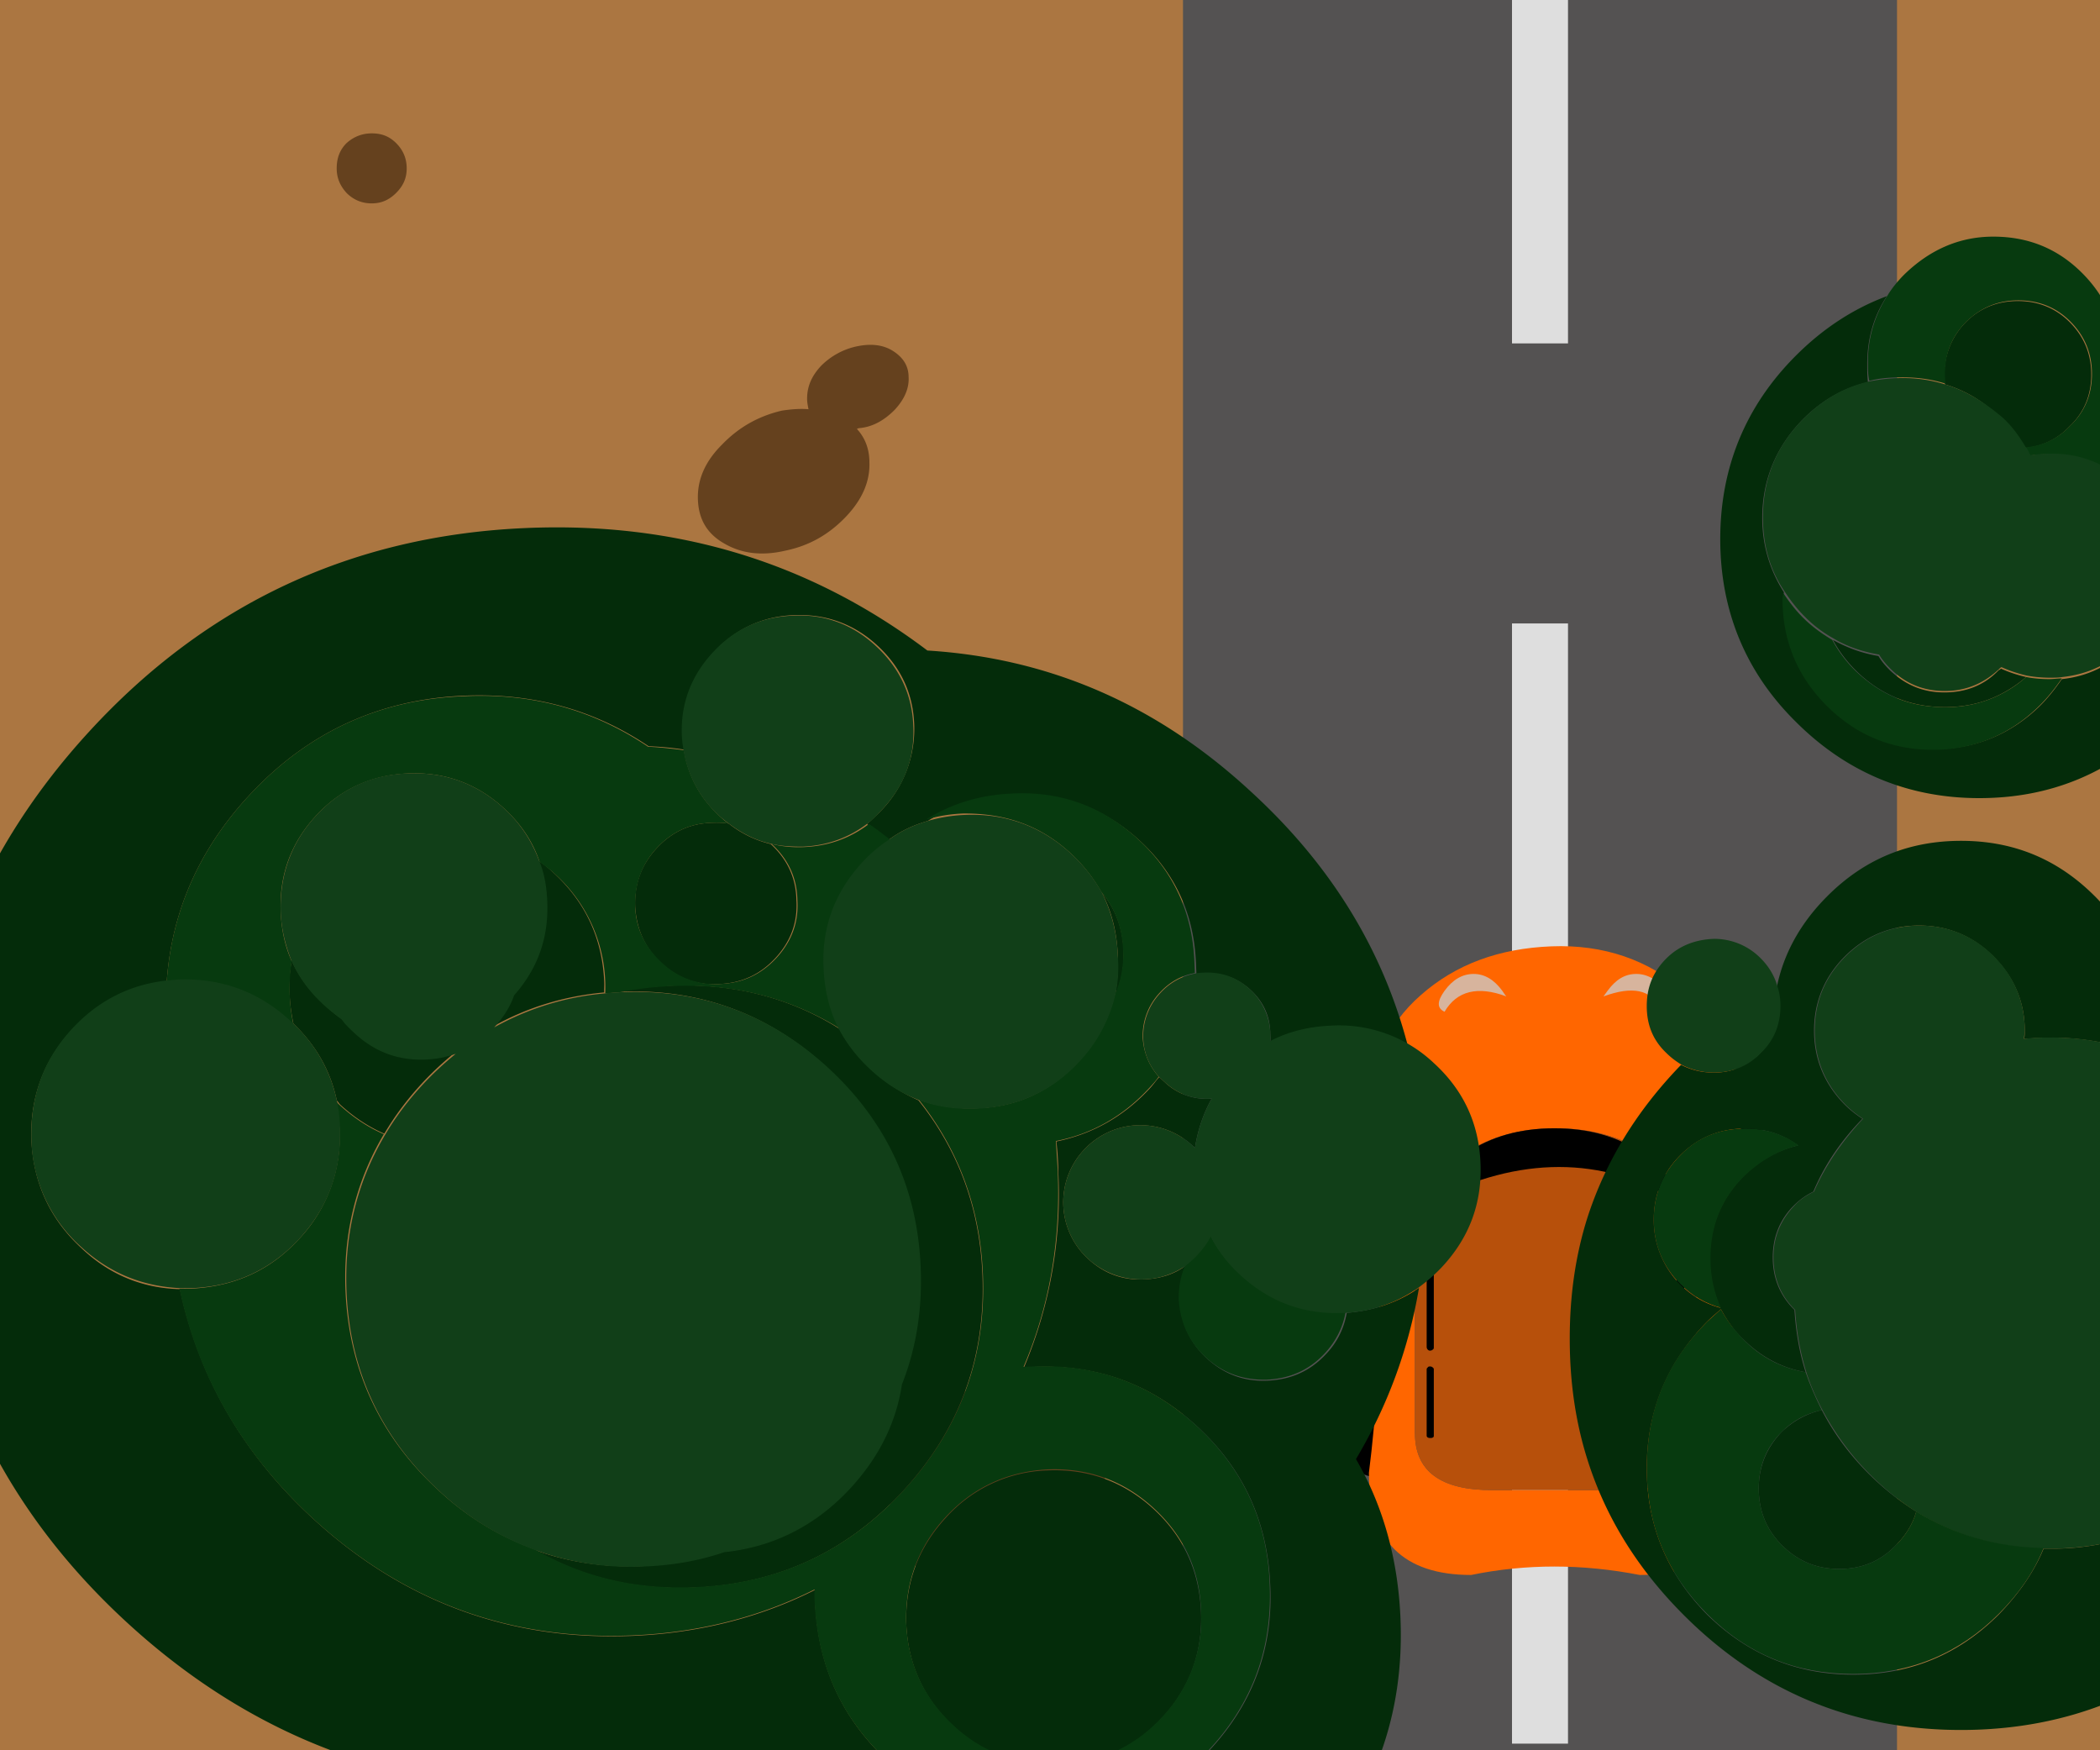 <svg xmlns="http://www.w3.org/2000/svg" viewBox="0 0 300 250">
  <style>
    .st3{fill:#dedede}.st7{fill:#042c0a}.st8{fill:#113f18}.st9{fill:#073a0f}
  </style>
  <g id="road">
    <g transform="translate(220 -49.95)">
      <path id="ground_level_0_Layer2_0_FILL" fill="#ab7641" d="M91 301v-600h-322v600H91z"/>
    </g>
    <g transform="translate(220 -49.95)">
      <path id="ground_level_0_Layer1_0_FILL" fill="#65411e" d="M-92.2 108.5c1.4-1.5 2.1-3.1 2-4.7 0-1.6-.8-2.8-2.2-3.7-1.4-.9-3.1-1.1-5.1-.7s-3.8 1.4-5.2 2.8c-1.4 1.5-2 3-2 4.7 0 .5.1 1 .2 1.5-1.2-.1-2.5 0-3.8.2-3.4.8-6.2 2.4-8.6 4.9-2.4 2.4-3.5 5-3.4 7.8s1.3 4.9 3.8 6.3c2.4 1.4 5.3 1.8 8.7 1 3.4-.7 6.2-2.3 8.6-4.8 2.3-2.4 3.5-5 3.4-7.8 0-1.9-.6-3.5-1.8-4.8.1 0 .2-.1.4-.1 2-.2 3.6-1.2 5-2.6M-162.7-28c-2.8 1.3-4.7 3.4-5.7 6.2-1 2.9-.9 5.7.4 8.4 1.3 2.8 3.4 4.7 6.2 5.7.9.3 1.9.5 2.9.6-1.2 1.5-2.2 3.3-2.9 5.2-1.7 4.8-1.5 9.5.7 14.1s5.6 7.8 10.4 9.6a18 18 0 0 0 14.2-.7c4.6-2.2 7.8-5.6 9.5-10.4s1.5-9.5-.7-14.2c-2.2-4.6-5.7-7.8-10.5-9.4-3.3-1.2-6.6-1.5-9.8-.8.1-.2.2-.4.2-.6 1-2.8.9-5.6-.4-8.4-1.3-2.8-3.4-4.7-6.3-5.7-2.7-1-5.5-.9-8.2.4m58.3-187.9c-5.1 0-9.5 1.8-13.1 5.4-3.6 3.6-5.4 8-5.4 13.1 0 3.5.9 6.7 2.6 9.5h-.6a10.97 10.97 0 0 0-11 11 10.97 10.97 0 0 0 11 11c3 0 5.6-1.1 7.8-3.2s3.3-4.7 3.2-7.8c0-1-.1-2-.4-2.9 1.9.6 3.8.9 5.9.9 5.1 0 9.4-1.8 13-5.4 3.6-3.6 5.5-7.9 5.5-13.1 0-5.1-1.8-9.5-5.5-13.1a17.3 17.3 0 0 0-13-5.4M67.1 126.5c0 4 1.4 7.4 4.2 10.2s6.2 4.2 10.2 4.2 7.4-1.4 10.2-4.2c2.8-2.8 4.3-6.2 4.2-10.2 0-4-1.4-7.4-4.2-10.2-2.8-2.8-6.2-4.2-10.2-4.2s-7.4 1.4-10.2 4.2-4.2 6.2-4.2 10.2m0-195.5c0 6.4 2.2 11.8 6.7 16.2 4.5 4.5 9.9 6.8 16.3 6.8s11.8-2.2 16.2-6.8c4.5-4.5 6.8-9.9 6.8-16.2 0-6.4-2.2-11.8-6.8-16.3-4.5-4.5-9.9-6.7-16.2-6.7-6.4 0-11.8 2.2-16.3 6.7s-6.7 9.9-6.7 16.3m-1.5-180.4c1-1 1.5-2.1 1.5-3.5s-.5-2.6-1.5-3.6-2.1-1.5-3.5-1.5-2.5.5-3.5 1.5-1.5 2.2-1.5 3.6.5 2.5 1.5 3.5a4.85 4.85 0 0 0 7 0m6.2 90.3a4 4 0 0 0 0-5.7c-.8-.8-1.7-1.1-2.8-1.1s-2.1.4-2.9 1.1c-.8.8-1.1 1.8-1.1 2.9s.4 2 1.1 2.8c.8.8 1.8 1.2 2.9 1.2s2.1-.4 2.8-1.2m-254.7-59.8c1.3-1.3 1.9-2.8 1.9-4.6s-.6-3.3-1.9-4.6c-1.3-1.3-2.8-1.9-4.6-1.9s-3.3.6-4.6 1.9c-1.3 1.3-1.9 2.8-1.9 4.6s.6 3.3 1.9 4.6a6.2 6.2 0 0 0 4.6 1.9c1.8.1 3.4-.6 4.6-1.9m23.6-37.4c.9-.9 1.4-1.9 1.4-3.2 0-1.2-.5-2.3-1.4-3.2-.9-.9-1.9-1.3-3.1-1.3-1.2 0-2.3.4-3.2 1.3s-1.3 2-1.3 3.2.4 2.3 1.3 3.2c.9.9 2 1.3 3.2 1.3 1.2.1 2.2-.4 3.1-1.3m-7.6 141.9c0 1.5.5 2.8 1.6 3.9s2.4 1.6 3.9 1.6 2.8-.5 3.9-1.6 1.6-2.4 1.6-3.9-.5-2.8-1.6-3.9-2.4-1.6-3.9-1.6-2.8.5-3.9 1.6-1.6 2.3-1.6 3.9m71.7 79.2c.8-.8 1.2-1.7 1.2-2.8s-.4-2-1.2-2.8a4 4 0 0 0-5.7 0c-.8.8-1.1 1.7-1.1 2.8s.4 2 1.1 2.8c.8.8 1.8 1.2 2.9 1.2s2.1-.4 2.8-1.2M-166.9 79c1.4 0 2.5-.5 3.5-1.5s1.5-2.1 1.5-3.5-.5-2.6-1.5-3.6-2.1-1.4-3.5-1.4-2.6.5-3.6 1.4c-1 1-1.4 2.2-1.4 3.6s.5 2.5 1.4 3.5c1 1 2.2 1.5 3.6 1.5m60.7 152.8c1.5-1.5 2.2-3.2 2.2-5.3s-.7-3.8-2.2-5.3-3.2-2.2-5.3-2.2-3.8.7-5.3 2.2-2.2 3.2-2.2 5.3.7 3.8 2.2 5.3 3.2 2.2 5.3 2.2 3.9-.7 5.3-2.2m39.7 42.7c3-3 4.5-6.7 4.5-11s-1.5-7.9-4.5-10.9-6.7-4.6-10.9-4.6c-4.3 0-7.9 1.5-11 4.6-3 3-4.5 6.7-4.5 10.9 0 4.3 1.5 7.9 4.5 11 3 3 6.7 4.5 11 4.5 4.2 0 7.9-1.5 10.9-4.5z"/>
    </g>
    <g transform="translate(220 -49.95)">
      <path id="road_0_Layer1_0_FILL" fill="#545252" d="M51 300v-600H-51v600H51z"/>
    </g>
    <g transform="translate(220 219.05)">
      <path id="line_0_Layer0_0_FILL" d="M4 30v-60h-8v60h8z" class="st3"/>
    </g>
    <g transform="translate(220 119.05)">
      <path id="line_0_Layer0_0_FILL_1_" d="M4 30v-60h-8v60h8z" class="st3"/>
    </g>
    <g transform="translate(220 19.05)">
      <path id="line_0_Layer0_0_FILL_2_" d="M4 30v-60h-8v60h8z" class="st3"/>
    </g>
    <g transform="translate(220 -80.95)">
      <path id="line_0_Layer0_0_FILL_3_" d="M4 30v-60h-8v60h8z" class="st3"/>
    </g>
    <g transform="translate(220 -180.95)">
      <path id="line_0_Layer0_0_FILL_4_" d="M4 30v-60h-8v60h8z" class="st3"/>
    </g>
    <g transform="translate(220 -290.95)">
      <path id="line_0_Layer0_0_FILL_5_" d="M4 30v-60h-8v60h8z" class="st3"/>
    </g>
  </g>
  <g id="car">
    <g transform="matrix(.73 0 0 .73 172.2 165.1)">
      <path id="car_0_Layer2_0_FILL" d="M37.3 39.9a5.6 5.6 0 0 0-4-1.7c-1.6 0-2.9.6-4 1.7a5.6 5.6 0 0 0-1.7 4v13.2c0 1.6.6 2.9 1.7 4s2.5 1.7 4 1.7c1.6 0 2.9-.6 4-1.7a5.6 5.6 0 0 0 1.7-4V44c0-1.6-.6-2.9-1.7-4.1m65.9-1.7a5.83 5.83 0 0 0-5.8 5.7v13.2c0 1.6.6 2.9 1.7 4a5.66 5.66 0 0 0 8.1 0 5.6 5.6 0 0 0 1.7-4V44c0-1.6-.6-2.9-1.7-4-1-1.2-2.4-1.8-4-1.8m0-59.9a5.83 5.83 0 0 0-5.8 5.7v13.2c0 1.6.6 2.9 1.7 4s2.5 1.7 4.1 1.7 2.9-.6 4-1.7 1.7-2.5 1.7-4V-16c0-1.6-.6-2.9-1.7-4-1-1.2-2.4-1.7-4-1.7M37.3-20a5.6 5.6 0 0 0-4-1.7c-1.6 0-2.9.6-4 1.7a5.6 5.6 0 0 0-1.7 4v13.2c0 1.6.6 2.9 1.7 4s2.5 1.7 4 1.7c1.6 0 2.9-.6 4-1.7s1.7-2.5 1.7-4V-16c0-1.6-.6-2.9-1.7-4z"/>
    </g>
    <g transform="matrix(.73 0 0 .73 172.2 165.1)">
      <g id="car_0_Layer1_0_FILL">
        <path fill="#f60" d="M67.7-41c-10.2.4-18.7 3.5-25.5 9.5C35.4-25.6 32-17.6 32-7.5c2.8 24.1 2.8 47.3 0 69.5 0 13.3 6.7 20 20 20 10.7-2.2 21.7-2.2 33 0 13.3 0 20-6.7 20-20-2.5-23.8-2.5-47 0-69.5 0-10.1-3.7-18.2-11-24.5-7.3-6.4-16.1-9.4-26.3-9M87.9.6c5.4 4 8.1 8.8 8.1 14.5v39.1c0 7.5-5 11.2-15 11.2H56.1C46 65.4 41 61.7 41 54.2V15.1C41 9.4 43.7 4.6 49.1.6s11.8-6 19.4-6c7.6 0 14.1 2 19.4 6z"/>
        <path fill="#b7500b" d="M96 15.1C96 9.4 93.3 4.6 87.9.6s-11.8-6-19.4-6-14 2-19.4 6S41 9.4 41 15.1v39.1c0 7.5 5 11.2 15.1 11.2h24.8c10 0 15-3.7 15-11.2V15.1h.1z"/>
      </g>
    </g>
    <g transform="matrix(.73 0 0 .73 172.2 165.1)">
      <g id="car_0_Layer0_0_FILL">
        <path d="M44 41.2c-.2 0-.4 0-.5.2-.1.1-.2.2-.2.3v13.1c0 .1.1.2.2.3.2.1.3.1.5.1s.4 0 .5-.1c.2-.1.2-.2.2-.3V41.7c0-.1-.1-.2-.2-.3-.1-.1-.3-.2-.5-.2m0-28c-.2 0-.4.1-.5.2-.1.2-.2.3-.2.5v23.5c0 .2.1.4.2.5.2.2.3.2.5.2s.4-.1.5-.2c.2-.1.2-.3.2-.5V14c0-.2-.1-.4-.2-.5-.1-.2-.3-.3-.5-.3m48.4 28.2c-.1.1-.2.2-.2.3v13.1c0 .1.1.2.2.3.2.1.3.1.6.1s.4 0 .5-.1c.2-.1.2-.2.2-.3V41.7c0-.1-.1-.2-.2-.3s-.3-.2-.5-.2-.4.1-.6.2m0-28c-.1.2-.2.3-.2.5v23.5c0 .2.1.4.2.5.2.2.3.2.6.2s.4-.1.5-.2c.2-.1.2-.3.2-.5V14c0-.2-.1-.4-.2-.5s-.3-.2-.5-.2-.4 0-.6.1M68.3-5.4c-6.7 0-12.4 1.6-17.1 4.8C47.3 2 45 5.1 44.3 8.7c17.2-8.7 33.2-8.7 48 0-.7-3.6-3-6.7-6.9-9.3C80.7-3.8 75-5.4 68.3-5.4z"/>
        <path fill="#ccc" fill-opacity=".77" d="M78.7-32.3c-.3.4-.6.8-.8 1.1 5.7-2.1 9.3-1.3 10.9 2.2 2.3-.2 2.7-1.3 1.2-3.3-1.6-2.2-3.5-3.3-5.7-3.3s-4 1.1-5.6 3.3m-31.9 0c-1.5 2.1-1.5 3.4 0 4.1 2.4-4.1 6.5-5.1 12.1-3-.3-.3-.5-.7-.8-1.1-1.6-2.2-3.5-3.3-5.6-3.3-2.2 0-4.1 1.1-5.7 3.3z"/>
      </g>
    </g>
  </g>
  <g id="trees">
    <g transform="translate(164.25 84)">
      <g id="trees_0_Layer0_0_FILL">
        <path d="M87.2 66.4a8.91 8.91 0 0 1-6.7 2.8c-1.7 0-3.2-.4-4.6-1.1-6.3 6.5-10.8 13.8-13.4 21.9-1.7 5.4-2.5 11.1-2.5 17.2s.8 11.8 2.5 17.2c2.6 8.3 7.2 15.7 13.8 22.3 10.9 10.9 24.1 16.4 39.6 16.4s28.7-5.5 39.6-16.4 16.4-24.1 16.4-39.6-5.5-28.7-16.4-39.6c-4.1-4.1-8.4-7.4-13.1-9.9-1-5.1-3.5-9.7-7.4-13.6-5.3-5.3-11.6-7.9-19.1-7.9s-13.8 2.6-19.1 7.9c-3.8 3.8-6.2 8.1-7.2 12.9.2.8.4 1.7.4 2.7 0 2.7-.9 4.9-2.8 6.8M72 90.2c0-3.6 1.3-6.7 3.8-9.2s5.6-3.8 9.2-3.8c2.9 0 5.4.8 7.6 2.4-2.9.7-5.5 2.1-7.8 4.4-3.2 3.2-4.8 7.1-4.8 11.7 0 2.6.5 4.9 1.5 7.1-2.2-.6-4.1-1.7-5.8-3.4a13.1 13.1 0 0 1-3.7-9.2m-1 35.5c0-8.1 2.9-15.1 8.6-20.9.6-.6 1.3-1.2 2-1.8.8 1.5 1.8 3 3.2 4.3 2.5 2.5 5.5 4.1 8.9 4.7-.9-2.8-1.4-5.8-1.6-8.9l-.1-.1c-2-2-3-4.5-3-7.4s1-5.4 3-7.4c.9-.9 1.8-1.5 2.8-2 1.6-3.8 3.9-7.2 7-10.4-.9-.6-1.7-1.2-2.5-2-2.9-2.9-4.4-6.5-4.4-10.6s1.5-7.7 4.4-10.6 6.5-4.4 10.6-4.4 7.7 1.5 10.6 4.4S125 59 125 63.2c0 .4 0 .8-.1 1.2 1.2-.1 2.3-.2 3.6-.2 10.1 0 18.7 3.6 25.8 10.7S165 90.6 165 100.7s-3.6 18.7-10.7 25.8a35.18 35.18 0 0 1-25.8 10.7h-.8c-1.4 3.4-3.6 6.5-6.4 9.4-5.8 5.8-12.7 8.6-20.8 8.6s-15.1-2.9-20.9-8.6c-5.7-5.8-8.6-12.8-8.6-20.9m31.7.8c-2.8-2.8-5-5.8-6.7-9.1-2.1.5-4 1.5-5.7 3.1-2.2 2.3-3.3 5-3.3 8.1 0 3.2 1.1 5.9 3.3 8.1 2.3 2.3 5 3.4 8.2 3.4s5.9-1.1 8.1-3.4c1.4-1.4 2.4-3 2.9-4.8a38.4 38.4 0 0 1-6.8-5.4z" class="st7"/>
        <path d="M154.3 74.9a35.18 35.18 0 0 0-25.8-10.7c-1.2 0-2.4 0-3.6.2 0-.4.1-.8.1-1.2 0-4.1-1.5-7.7-4.4-10.6s-6.5-4.4-10.6-4.4-7.7 1.5-10.6 4.4S95 59 95 63.2c0 4.1 1.5 7.7 4.4 10.6.8.8 1.6 1.4 2.5 2-3 3.2-5.4 6.7-7 10.4-1 .5-2 1.1-2.8 2-2 2.1-3 4.5-3 7.4s1 5.4 3 7.4l.1.1c.2 3.1.7 6 1.6 8.9.6 1.9 1.4 3.7 2.3 5.4a39.03 39.03 0 0 0 13.5 14.6c5.4 3.3 11.5 5.1 18.2 5.2h.8c10.1 0 18.7-3.6 25.8-10.7 7.1-7.1 10.7-15.7 10.7-25.8s-3.7-18.7-10.8-25.8m-80.5-22C71.9 54.8 71 57 71 59.7s.9 4.9 2.8 6.7c.7.7 1.4 1.2 2.2 1.7 1.4.7 2.9 1.1 4.6 1.1 2.6 0 4.9-.9 6.7-2.8 1.9-1.8 2.8-4.1 2.8-6.7 0-.9-.1-1.8-.4-2.7-.4-1.5-1.2-2.9-2.4-4.1a9.3 9.3 0 0 0-6.7-2.8c-2.7.1-5 1-6.8 2.8z" class="st8"/>
        <path d="M79.6 104.8c-5.8 5.8-8.6 12.7-8.6 20.9s2.9 15.1 8.6 20.8c5.8 5.8 12.7 8.6 20.9 8.6 8.1 0 15.1-2.9 20.8-8.6 2.8-2.8 5-5.9 6.4-9.4-6.7-.1-12.8-1.9-18.2-5.2-.5 1.8-1.5 3.4-2.9 4.8-2.2 2.3-4.9 3.4-8.1 3.4s-5.9-1.1-8.2-3.4c-2.2-2.2-3.3-4.9-3.3-8.1 0-3.2 1.1-5.9 3.3-8.1 1.6-1.6 3.5-2.6 5.7-3.1-.9-1.8-1.7-3.6-2.3-5.4-3.4-.6-6.4-2.1-8.9-4.7-1.3-1.3-2.4-2.8-3.2-4.3-.7.6-1.3 1.2-2 1.8M75.8 81c-2.5 2.5-3.8 5.6-3.8 9.2s1.3 6.7 3.8 9.2c1.7 1.7 3.6 2.8 5.8 3.4-1-2.2-1.5-4.5-1.5-7.1 0-4.6 1.6-8.5 4.8-11.7 2.3-2.2 4.9-3.7 7.8-4.4-2.2-1.6-4.7-2.4-7.6-2.4-3.7 0-6.8 1.2-9.3 3.8z" class="st9"/>
      </g>
    </g>
    <g transform="rotate(-47.46 103.1 -105.19)">
      <g id="trees_0_Layer0_1_FILL">
        <path d="M-36.7 99.9c-1.4 1.4-3 2.6-4.5 3.6 2.1-.7 3.9-1.8 5.6-3.5 2.3-2.3 3.6-4.9 4-7.9-1 2.8-2.7 5.4-5.1 7.8m-49.4-65.5c-3.6 3.7-8 5.5-13.1 5.6-1.6.7-3.4 1-5.3 1 5.2 1.7 10 4.5 14.3 8.4.3-.3.7-.6 1.1-1 4.4-4.4 6.6-9.7 6.6-15.9 0-.9 0-1.8-.2-2.7-.8 1.7-2 3.2-3.4 4.6m-32.2-10.1c-.2-1.1-.2-2.2-.2-3.3 0-2.7.5-5.3 1.5-7.6-1.4.9-2.7 1.9-3.9 3.2-1 1-1.8 2-2.6 3.1-.1 4.5-1.4 8.5-3.9 12 0 .3-.1.5-.1.8 0 2.6.4 5.1 1.2 7.4 2.8-.6 5.7-.9 8.8-.9 2.3 0 4.5.2 6.6.5-1.2-.7-2.4-1.5-3.5-2.6-2.7-2.7-4.1-6-4.1-9.9 0-1 .1-1.9.2-2.7m20.6 117.9a20.3 20.3 0 0 0-14.9-6.1c-5.8 0-10.8 2.1-14.9 6.1-4.1 4.1-6.2 9.1-6.2 14.9s2.1 10.8 6.2 14.9 9.1 6.2 14.9 6.2c5.8 0 10.8-2.1 14.9-6.2s6.2-9.1 6.2-14.9-2.1-10.8-6.2-14.9M-72.5 85c0-2.6.4-5.1 1.2-7.3-1.5-8.3-5.5-15.7-11.9-22.1-1.8-1.8-3.6-3.4-5.6-4.8l.2.2c8 8 12 17.7 12 29s-4 21-12 29c-4.3 4.3-9 7.4-14.2 9.4-4.6 3.1-9.9 4.6-15.8 4.6-7.3 0-13.6-2.3-19-7.1-3.2-1.8-6.2-4.2-9.1-6.9-4-4-6.9-8.3-8.9-13.1 1.7 7.7 5.5 14.5 11.5 20.5 8.4 8.4 18.5 12.6 30.4 12.6s22-4.2 30.4-12.6c6.7-6.7 10.7-14.5 12.1-23.5-.8-2.4-1.3-5-1.3-7.9m2.5-44c-3.2 0-5.9 1.1-8.2 3.4-2.2 2.3-3.4 5-3.4 8.2 0 3.2 1.1 5.9 3.4 8.1 2.3 2.3 5 3.4 8.2 3.4 3.2 0 5.9-1.1 8.1-3.4 2.3-2.2 3.4-4.9 3.4-8.1a15.4 15.4 0 0 1-1.9-6.4c-.4-.6-.9-1.2-1.5-1.8-2.2-2.3-4.9-3.4-8.1-3.4m21.1-44.7C-66.4-21.2-87.6-30-112.5-30s-46.1 8.8-63.7 26.4-26.4 38.8-26.4 63.7 8.8 46.1 26.4 63.7a94 94 0 0 0 16.2 13.1c-3.1 6.4-4.6 13.5-4.6 21.3 0 13.8 4.9 25.6 14.7 35.4 9.8 9.8 21.6 14.7 35.4 14.7s25.6-4.9 35.4-14.7c5.9-5.9 10.1-12.6 12.4-20 8.6-1.8 16.7-5.1 24.1-9.9-3.6-.8-6.8-2.6-9.6-5.2a11.1 11.1 0 0 1-6.3 1.8c-3.3 0-6.1-1.2-8.5-3.6-2.3-2.3-3.5-5.1-3.5-8.5 0-3.3 1.2-6.1 3.5-8.5 1.3-1.2 2.7-2.1 4.2-2.7-2.1-.4-3.9-1.5-5.5-3.1-2.1-2.1-3.2-4.7-3.2-7.8a10.97 10.97 0 0 1 11-11 10.97 10.97 0 0 1 11 11v.5c2.1-1.4 4.3-2.4 6.8-3-.1 0-.1-.1-.2-.2a8.6 8.6 0 0 1-2.6-6.3V116c-.7 0-1.3.1-2 .1-5.5 0-10.4-1.6-14.7-4.7-.9 1-1.9 2.1-3 3.1a63.42 63.42 0 0 1-23.9 15.3l.9.9c6.4 6.4 9.6 14 9.6 23s-3.2 16.6-9.6 23c-6.3 6.4-14 9.6-23 9.6s-16.6-3.2-23-9.6c-6.3-6.3-9.5-14-9.5-23s3.2-16.6 9.5-23c.5-.5 1-1 1.5-1.4-8.2-3.1-15.7-8-22.4-14.7-12.4-12.4-18.6-27.4-18.6-44.9 0-13.6 3.8-25.7 11.3-36.3-3.5-4-5.3-8.8-5.2-14.3 0-6.1 2.2-11.3 6.4-15.6 4.3-4.3 9.5-6.5 15.6-6.5 5.5 0 10.2 1.8 14.3 5.3C-123.5-3.9-114.4-7-104-7c12.3 0 22.8 4.3 31.5 13 6.9 6.9 11.1 15 12.5 24.3 1.1 1.3 2.1 2.6 3.1 4.1.4-.5.8-1 1.3-1.5 3.2-3.2 7.1-4.8 11.7-4.8s8.5 1.6 11.7 4.8c3.2 3.2 4.9 7.1 4.9 11.7s-1.6 8.5-4.9 11.7A16.8 16.8 0 0 1-44 61c-1.1 0-2.1-.1-3.1-.2.2 1.2.3 2.5.4 3.8 2.1.4 4 1.2 5.8 2.3 4.1 1.1 7.8 3.2 11 6.5 4.9 4.9 7.4 10.8 7.4 17.7 0 6.9-2.5 12.8-7.4 17.7l-1.2 1.2c.3.2.6.5.9.8 1.8 1.8 2.7 3.9 2.7 6.4s-.9 4.6-2.7 6.3c-.3.3-.6.6-.9.8 2.8 1 5.3 2.6 7.5 4.9 2.8 2.8 4.7 6.1 5.5 9.8 7.7-12 11.5-25.6 11.5-40.8C-6.5 79.8-12 64-23 50.4c-2-20.8-10.6-38.8-25.9-54.1z" class="st7"/>
        <path d="M-67 139.5c-2.3 2.4-3.5 5.2-3.5 8.5s1.2 6.1 3.5 8.5c2.4 2.4 5.2 3.6 8.5 3.6 2.3 0 4.4-.6 6.3-1.8l-.2-.2c-4-4-6-8.8-6-14.5 0-2.5.4-4.8 1.2-6.9-1 .3-2.1.4-3.2.4-.8 0-1.6-.1-2.3-.2-1.6.5-3 1.4-4.3 2.6M-30.5 85c0 2.5-.4 4.8-1.1 7-.4 3-1.7 5.6-4 7.9a13.9 13.9 0 0 1-5.6 3.5 21 21 0 0 1-10.3 2.6c-5.8 0-10.8-2-14.9-6.2-2.1-2.1-3.6-4.4-4.7-6.9-1.4 8.9-5.4 16.8-12.1 23.5-8.4 8.4-18.5 12.6-30.4 12.6s-22-4.2-30.4-12.6c-6-6-9.8-12.8-11.5-20.5a39.9 39.9 0 0 1-3.1-15.9c0-11.3 4-21 12-29 5.8-5.8 12.6-9.5 20.2-11.1-.8-2.3-1.2-4.8-1.2-7.4 0-.3 0-.5.1-.8-.7 1-1.6 1.9-2.5 2.9a21.3 21.3 0 0 1-15.6 6.5c-6.1 0-11.2-2.2-15.6-6.5-.4-.4-.8-.9-1.2-1.3-7.5 10.5-11.3 22.6-11.3 36.3 0 17.5 6.2 32.5 18.6 44.9 6.7 6.7 14.2 11.6 22.4 14.7-.5.4-1 .9-1.5 1.4-6.3 6.4-9.5 14-9.5 23s3.2 16.6 9.5 23c6.4 6.4 14 9.6 23 9.6s16.6-3.2 23-9.6c6.4-6.3 9.6-14 9.6-23s-3.2-16.6-9.6-23l-.9-.9c8.8-3.1 16.8-8.2 23.9-15.3 1-1 2-2.1 3-3.1 4.2 3.1 9.1 4.7 14.7 4.7.7 0 1.4 0 2-.1.2-2.1 1.1-3.9 2.5-5.4a9 9 0 0 1 6.4-2.6c2.1 0 3.9.6 5.5 1.8l1.2-1.2c4.9-4.9 7.4-10.8 7.4-17.7 0-6.9-2.4-12.8-7.4-17.7-3.2-3.2-6.9-5.4-11-6.5 1.5.9 2.9 2 4.2 3.3 4.1 4.4 6.2 9.3 6.2 15.1m-82 51c5.8 0 10.8 2.1 14.9 6.1 4.1 4.1 6.2 9.1 6.2 14.9s-2 10.8-6.2 14.9a20.4 20.4 0 0 1-14.9 6.2c-5.8 0-10.8-2.1-14.9-6.2a20.4 20.4 0 0 1-6.2-14.9c0-5.8 2.1-10.8 6.2-14.9 4.1-4 9.1-6.1 14.9-6.1m34.3-91.6c2.3-2.2 5-3.4 8.2-3.4 3.2 0 5.9 1.1 8.1 3.4.6.6 1.1 1.2 1.5 1.8-.1-.5-.1-1.1-.1-1.6 0-3.9 1.2-7.3 3.5-10.2-1-1.4-2-2.8-3.1-4.1C-61.5 21-65.6 12.9-72.6 6-81.2-2.7-91.7-7-104-7c-10.4 0-19.5 3.1-27.3 9.3.4.4.9.8 1.3 1.2 4.3 4.3 6.4 9.5 6.4 15.6v.7a25.13 25.13 0 0 1 6.5-6.3c.9-2.1 2.3-4.1 4.1-5.9 3.7-3.7 8.2-5.6 13.5-5.6 5.2 0 9.7 1.9 13.4 5.6s5.6 8.2 5.6 13.5c0 3.2-.7 6.2-2.2 8.9.1.9.2 1.8.2 2.7a21.67 21.67 0 0 1-7.7 16.9c.5.5 1 .9 1.5 1.4 1.9 1.4 3.8 3 5.6 4.8 6.4 6.4 10.3 13.7 11.9 22.1 1-2.8 2.7-5.3 4.9-7.5 4.1-4.1 9.1-6.2 14.9-6.2 1.7 0 3.3.2 4.9.6-.1-1.3-.2-2.6-.4-3.8-3.3-.6-6.2-2.1-8.7-4.6a16.4 16.4 0 0 1-2.8-3.7c0 3.2-1.1 5.9-3.4 8.1-2.2 2.3-4.9 3.4-8.1 3.4-3.2 0-5.9-1.1-8.2-3.4a11.1 11.1 0 0 1-3.4-8.1c0-3.4 1.1-6.1 3.3-8.3z" class="st9"/>
        <path d="M-27.5 117c0-2.5-.9-4.6-2.7-6.4-.3-.3-.6-.6-.9-.8a8.86 8.86 0 0 0-5.5-1.8 9 9 0 0 0-6.4 2.6 8.51 8.51 0 0 0-2.5 5.4v1.1c0 2.5.9 4.6 2.6 6.3l.2.2c-2.5.6-4.7 1.6-6.8 3v-.5a10.97 10.97 0 0 0-11-11 10.97 10.97 0 0 0-11 11 11.26 11.26 0 0 0 8.7 10.9c.7.1 1.5.2 2.3.2 1.1 0 2.2-.1 3.2-.4-.8 2.1-1.2 4.4-1.2 6.9 0 5.7 2 10.5 6 14.5.1.1.1.2.2.2 2.8 2.7 6 4.4 9.6 5.2 1.5.3 3.1.5 4.7.5 5.7 0 10.5-2 14.5-6s6-8.8 6-14.5a19.68 19.68 0 0 0-6-14.5c-2.2-2.2-4.7-3.9-7.5-4.9a9 9 0 0 0 3.5-7.2m-96-98c0-6.1-2.2-11.3-6.4-15.6-.4-.4-.9-.8-1.3-1.2-4-3.5-8.8-5.3-14.3-5.3-6.1 0-11.2 2.2-15.6 6.5a21.2 21.2 0 0 0-6.4 15.6c0 5.5 1.8 10.2 5.2 14.3.4.4.8.9 1.2 1.3 4.3 4.3 9.5 6.5 15.6 6.5s11.3-2.2 15.6-6.5a20.96 20.96 0 0 0 6.4-14.9V19m37.4-11.4C-89.8 3.8-94.3 2-99.5 2c-5.2 0-9.7 1.9-13.5 5.6-1.8 1.8-3.1 3.8-4.1 5.9-1 2.3-1.5 4.8-1.5 7.6 0 1.1.1 2.2.2 3.3-.2.9-.2 1.8-.2 2.8 0 3.9 1.4 7.2 4.1 9.9 1.1 1.1 2.2 1.9 3.5 2.6-2.1-.3-4.3-.5-6.6-.5-3.1 0-6 .3-8.8.9-7.6 1.6-14.4 5.3-20.2 11.1-8 8-12 17.7-12 29a39.9 39.9 0 0 0 12 29c2.8 2.8 5.8 5.1 9.1 6.9 5.3 4.7 11.7 7.1 19 7.1 5.9 0 11.2-1.5 15.8-4.6 5.2-2 9.9-5.1 14.2-9.4 8-8 12-17.7 12-29s-4-21-12-29l-.2-.2c-.5-.5-1-1-1.5-1.4a39.4 39.4 0 0 0-14.3-8.4c1.9 0 3.7-.3 5.3-1 5.1-.1 9.4-1.9 13.1-5.6 1.4-1.4 2.6-2.9 3.4-4.6 1.4-2.7 2.2-5.6 2.2-8.9 0-5.3-1.9-9.8-5.6-13.5m45.2 59.3c-1.8-1.1-3.7-1.9-5.8-2.3-1.6-.4-3.2-.6-4.9-.6-5.8 0-10.8 2-14.9 6.2-2.2 2.2-3.9 4.7-4.9 7.5-.8 2.3-1.2 4.7-1.2 7.3 0 2.9.5 5.5 1.5 8s2.6 4.8 4.7 6.9c4.1 4.1 9.1 6.2 14.9 6.2a21 21 0 0 0 10.3-2.6c1.6-.9 3.1-2.1 4.5-3.6 2.3-2.3 4-4.9 5.1-7.8.7-2.2 1.1-4.5 1.1-7 0-5.8-2.1-10.8-6.2-14.9-1.3-1.3-2.7-2.4-4.2-3.3m13.4-22.4c0-4.6-1.6-8.5-4.9-11.7-3.2-3.2-7-4.8-11.6-4.8s-8.5 1.6-11.7 4.8c-.5.5-.9 1-1.3 1.5a15.97 15.97 0 0 0-3.4 11.8c.2 2.3.8 4.5 1.9 6.4.7 1.3 1.7 2.5 2.8 3.7 2.5 2.5 5.4 4 8.7 4.6 1 .2 2 .2 3.1.2 4.6 0 8.5-1.6 11.7-4.9 3.1-3.1 4.7-7 4.7-11.6z" class="st8"/>
      </g>
    </g>
    <g transform="translate(164.25 84)">
      <g id="trees_0_Layer0_2_FILL">
        <path d="M125.2 12.7a19 19 0 0 1-3.6-1.2c-.1.1-.2.2-.3.2-2.1 2.2-4.7 3.2-7.8 3.2s-5.6-1.1-7.8-3.2c-.6-.6-1.2-1.3-1.6-2-2.4-.4-4.5-1.2-6.5-2.3.8 1.5 1.9 3 3.2 4.3 3.5 3.5 7.8 5.3 12.8 5.3 4.4 0 8.2-1.4 11.6-4.3M102.5-32c0-3.6.9-6.8 2.8-9.7-4.8 1.8-9.1 4.6-13 8.5C85.1-26 81.5-17.2 81.5-7s3.6 19 10.8 26.1c7.2 7.2 16 10.9 26.2 10.9s18.9-3.6 26.1-10.9c7.2-7.2 10.9-15.9 10.9-26.1s-3.6-19-10.9-26.2c-2.4-2.4-4.9-4.3-7.5-5.9.9 2.2 1.4 4.5 1.4 7.1 0 1.1-.1 2.2-.2 3.2 2.5.4 4.7 1.5 6.6 3.4 2.4 2.4 3.6 5.4 3.6 8.9s-1.2 6.4-3.6 8.9l-.8.8c.3 1.2.4 2.5.4 3.9 0 4.4-1.6 8.2-4.7 11.3-2.7 2.7-5.8 4.2-9.5 4.6-.9 1.3-1.9 2.6-3.1 3.8-4.2 4.1-9.3 6.2-15.2 6.2s-11-2.1-15.2-6.3-6.3-9.3-6.3-15.2c0-.3 0-.6.1-.9-2-3.1-3.1-6.7-3.1-10.6 0-5.5 2-10.2 5.8-14.1 2.7-2.7 5.8-4.5 9.3-5.3-.1-.9-.1-1.7-.1-2.6m14.1-6a10.6 10.6 0 0 0-3 8.9c3 .9 5.7 2.5 8.1 5 1.3 1.3 2.4 2.7 3.2 4.1 2.5-.2 4.7-1.2 6.5-3.1 2.1-2 3.1-4.5 3.1-7.4s-1-5.4-3.1-7.5c-2-2-4.5-3-7.4-3s-5.4 1-7.4 3z" class="st7"/>
        <path d="M127.2 16.7c1.2-1.2 2.2-2.5 3.1-3.8-.6 0-1.2.1-1.8.1-1.2 0-2.3-.1-3.3-.3a17.1 17.1 0 0 1-11.7 4.3c-5 0-9.2-1.8-12.8-5.3-1.3-1.3-2.4-2.8-3.2-4.3-1.5-.9-2.9-1.9-4.2-3.2-1.1-1.1-2-2.3-2.8-3.5 0 .3-.1.5-.1.9 0 5.9 2.1 11 6.3 15.2 4.2 4.2 9.3 6.3 15.2 6.3s11.1-2.2 15.3-6.4m-19.4-61.5c-1 1-1.8 2-2.4 3a17.2 17.2 0 0 0-2.8 9.7c0 .9 0 1.7.2 2.5 1.5-.4 3.1-.5 4.8-.5 2.2 0 4.2.3 6.1.9-.1-.5-.1-.9-.1-1.4 0-2.9 1-5.4 3.1-7.5 2.1-2 4.5-3 7.4-3s5.4 1 7.4 3c2.1 2.1 3.1 4.6 3.1 7.5s-1 5.4-3.1 7.4c-1.8 1.9-4 2.9-6.5 3.1.2.4.4.8.7 1.2 1-.2 1.9-.2 2.9-.2 4.4 0 8.2 1.6 11.3 4.6 2.2 2.2 3.6 4.7 4.2 7.5.3-.2.5-.5.8-.8 2.4-2.4 3.6-5.4 3.6-8.9A12.3 12.3 0 0 0 138.3-29c.2-1 .2-2.1.2-3.2 0-2.6-.5-4.9-1.4-7.1-.9-2.1-2.2-4-3.9-5.7-3.5-3.5-7.7-5.2-12.7-5.2s-9.2 2-12.7 5.4z" class="st9"/>
        <path d="M113.6-29.1a20 20 0 0 0-6.1-.9c-1.7 0-3.3.2-4.8.5-3.5.8-6.6 2.6-9.3 5.3-3.9 3.9-5.8 8.6-5.8 14.1 0 4 1 7.5 3.1 10.6.8 1.2 1.7 2.4 2.8 3.5a18 18 0 0 0 4.2 3.2c2 1.2 4.2 1.9 6.5 2.3.4.7 1 1.4 1.6 2 2.2 2.2 4.8 3.2 7.8 3.2s5.6-1.1 7.8-3.2c.1-.1.2-.2.3-.2 1.1.5 2.3.9 3.6 1.2 1.1.2 2.2.3 3.3.3.6 0 1.2 0 1.8-.1 3.7-.4 6.8-1.9 9.5-4.6 3.1-3.1 4.7-6.9 4.7-11.3 0-1.4-.2-2.7-.4-3.9-.7-2.8-2.1-5.3-4.2-7.5a15.4 15.4 0 0 0-11.3-4.6c-1 0-2 .1-2.9.2-.2-.4-.4-.9-.7-1.2-.9-1.5-1.9-2.9-3.2-4.1-2.7-2.3-5.3-3.9-8.3-4.8z" class="st8"/>
      </g>
    </g>
    <g transform="translate(209.25 85)">
      <g id="trees_0_Layer0_3_FILL">
        <path d="M-44.2-179.3c-3.1-3.1-6.9-4.6-11.3-4.6s-8.2 1.5-11.3 4.6c-3.1 3.1-4.7 6.9-4.7 11.4 0 4.4 1.5 8.2 4.7 11.3 3.1 3.1 6.9 4.7 11.3 4.7s8.2-1.6 11.3-4.7c3.1-3.1 4.7-6.9 4.7-11.3 0-3.1-.8-5.8-2.2-8.3l-.3-.6c-.4-.5-.8-1.1-1.2-1.6-.4-.3-.7-.6-1-.9M-91-225.9c-6.5 0-12 2.3-16.7 6.8-3.4 3.4-5.5 7.3-6.4 11.8-.3 1.5-.4 3.1-.4 4.9 0 5.8 1.8 10.8 5.4 15 .4.5.9 1.1 1.4 1.6 3.5 3.5 7.7 5.7 12.3 6.6-1.5.5-2.8 1.4-4 2.6-2.1 2.2-3.2 4.8-3.2 7.8a10.97 10.97 0 0 0 11 11c3 0 5.6-1.1 7.8-3.2s3.2-4.7 3.2-7.8c0-3-1.1-5.6-3.2-7.8a9.85 9.85 0 0 0-3.7-2.4c5-.7 9.3-2.9 13-6.7.4-.4.9-.9 1.2-1.3.8.1 1.7.2 2.7.2 4.4 0 8.2-1.6 11.3-4.7 3.1-3.1 4.7-6.9 4.7-11.3s-1.6-8.2-4.7-11.4a15.4 15.4 0 0 0-11.3-4.6c-1.2 0-2.3.1-3.4.3l-.5-.5c-4.5-4.7-10-6.9-16.5-6.9z" class="st8"/>
        <path d="M-66-224.9c-3.4 0-6.5.7-9.4 2 8.5 0 15.8 3.1 21.8 9.1 6.1 6.1 9.1 13.4 9.1 21.9 0 3.8-.6 7.4-1.8 10.6.6.5 1.1 1 1.6 1.5l1.4 1.4c.4.5.8 1 1.2 1.6l.3.6c.8 1.3 1.5 2.6 2 4 1 .2 2.1.3 3.2.3 4.4 0 8.2-1.6 11.3-4.7l1.1-1.1c2.4-2.9 3.6-6.3 3.6-10.2 0-3.1-.8-5.9-2.3-8.4-.7-1-1.5-2-2.4-2.9a15.4 15.4 0 0 0-11.3-4.6c-2.5 0-4.9.5-7 1.6v-.1c0-6.2-2.2-11.5-6.6-15.9-4.3-4.6-9.6-6.7-15.8-6.7m-48.5 22.5c0-1.7.2-3.3.4-4.9a36 36 0 0 0-8.5 6.3c-6.6 6.6-9.9 14.7-9.9 24.1s3.3 17.4 9.9 24.1c6.6 6.6 14.7 9.9 24.1 9.9 7.5 0 14-2.1 19.8-6.2 1 1.7 2.2 3.3 3.7 4.8 4.3 4.3 9.5 6.4 15.6 6.4s11.2-2.1 15.5-6.4 6.5-9.5 6.5-15.6c0-2.5-.4-4.8-1-7v2c0 5.8-2 10.8-6.2 14.8-4.1 4.1-9 6.2-14.8 6.2s-10.8-2.1-14.8-6.2c-1.8-1.8-3.2-3.7-4.2-5.8l-.4.4c-4.3 4.3-9.5 6.4-15.6 6.4s-11.2-2.2-15.6-6.4c-4.3-4.3-6.4-9.5-6.4-15.6s2.2-11.2 6.4-15.6c.3-.3.6-.6 1-.9-3.7-4.1-5.5-9.1-5.5-14.8z" class="st9"/>
        <path d="M-95.9-232.4c-.9.9-1.7 1.8-2.4 2.7-1.7-.2-3.4-.2-5.2-.2-13.8 0-25.6 4.9-35.4 14.6-9.8 9.8-14.6 21.6-14.6 35.4 0 13.8 4.9 25.6 14.6 35.3 9.8 9.8 21.6 14.7 35.4 14.7 10.8 0 20.3-3 28.6-8.9 1.1 1.6 2.4 3.1 3.8 4.5 6.3 6.3 13.8 9.4 22.7 9.4s16.4-3.1 22.6-9.4c6.3-6.2 9.4-13.8 9.4-22.6 0-8-2.6-14.9-7.6-20.8-.3.4-.7.7-1.1 1.1-3.1 3.1-6.9 4.7-11.3 4.7-1.1 0-2.2-.1-3.2-.3-.5-1.4-1.2-2.7-2-4 1.5 2.5 2.2 5.2 2.2 8.3 0 4.4-1.6 8.2-4.7 11.3-3.1 3.1-6.9 4.7-11.3 4.7s-8.2-1.6-11.3-4.7c-3.1-3.1-4.7-6.9-4.7-11.3s1.5-8.2 4.7-11.4c3.1-3.1 6.9-4.6 11.3-4.6s8.2 1.5 11.3 4.6l.9.9c-.4-.5-.9-1-1.4-1.4-.5-.5-1.1-1-1.6-1.5 1.2-3.3 1.8-6.9 1.8-10.6 0-8.6-3-15.9-9.1-21.9-6-6-13.3-9-21.8-9.1 2.9-1.3 6-2 9.4-2 6.2 0 11.5 2.2 15.9 6.6 4.4 4.4 6.6 9.7 6.6 15.9v.1c2.1-1 4.5-1.6 7-1.6 4.4 0 8.2 1.5 11.3 4.6.9.9 1.7 1.9 2.4 2.9.2-1.8.3-3.7.3-5.6 0-11.9-4.2-22-12.6-30.4S-53.5-245-65.4-245s-22.1 4.2-30.5 12.6m-11.8 13.3c4.6-4.6 10.2-6.8 16.7-6.8s12 2.3 16.6 6.8l.5.5c1.1-.2 2.2-.3 3.4-.3 4.4 0 8.2 1.5 11.3 4.6s4.7 6.9 4.7 11.4c0 4.4-1.6 8.2-4.7 11.3-3.1 3.1-6.9 4.7-11.3 4.7-.9 0-1.8-.1-2.7-.2-.4.4-.8.9-1.2 1.3-3.7 3.7-8 5.9-13 6.7 1.3.5 2.6 1.4 3.7 2.4 2.2 2.2 3.2 4.8 3.2 7.8s-1.1 5.6-3.2 7.8-4.7 3.2-7.8 3.2-5.6-1.1-7.8-3.2c-2.1-2.1-3.2-4.7-3.2-7.8 0-3 1.1-5.6 3.2-7.8 1.2-1.2 2.5-2 4-2.6-4.7-.8-8.8-3-12.3-6.6-.5-.5-1-1.1-1.4-1.6-.3.3-.7.6-1 .9-4.3 4.3-6.4 9.5-6.4 15.6s2.2 11.2 6.4 15.6c4.3 4.3 9.5 6.4 15.6 6.4s11.2-2.2 15.6-6.4l.4-.4c1 2.1 2.4 4 4.2 5.8 4.1 4.1 9.1 6.2 14.8 6.2s10.8-2.1 14.8-6.2c4.1-4.1 6.2-9.1 6.2-14.8v-2c.7 2.2 1 4.5 1 7 0 6.1-2.1 11.2-6.5 15.6s-9.5 6.4-15.5 6.4-11.2-2.1-15.6-6.4c-1.5-1.5-2.7-3.1-3.7-4.8-5.7 4.2-12.3 6.2-19.8 6.2-9.4 0-17.4-3.3-24.1-9.9-6.6-6.6-9.9-14.7-9.9-24.1s3.3-17.4 9.9-24.1a36 36 0 0 1 8.5-6.3c.9-4.6 3.1-8.5 6.4-11.9z" class="st7"/>
      </g>
    </g>
    <g transform="translate(371.3 5.05)">
      <g id="trees_0_Layer0_4_FILL">
        <path d="m-41.8-176.2-.3-.6c-.4-.5-.8-1.1-1.2-1.6l-.9-.9c-3.1-3.1-6.9-4.6-11.3-4.6s-8.2 1.5-11.3 4.6c-3.1 3.1-4.7 6.9-4.7 11.4 0 4.4 1.5 8.2 4.7 11.3 3.1 3.1 6.9 4.7 11.3 4.7s8.2-1.6 11.3-4.7c3.1-3.1 4.7-6.9 4.7-11.3 0-3.1-.7-5.9-2.3-8.3m-65.9-42.9c-3.4 3.4-5.5 7.3-6.4 11.8-.3 1.5-.4 3.1-.4 4.9 0 5.8 1.8 10.8 5.4 15 .4.5.9 1.1 1.4 1.6 3.5 3.5 7.7 5.7 12.3 6.6-1.5.5-2.8 1.4-4 2.6-2.1 2.2-3.2 4.8-3.2 7.8a10.97 10.97 0 0 0 11 11c3 0 5.6-1.1 7.8-3.2s3.2-4.7 3.2-7.8c0-3-1.1-5.6-3.2-7.8a9.85 9.85 0 0 0-3.7-2.4c5-.7 9.3-2.9 13-6.7.4-.4.9-.9 1.2-1.3.8.1 1.7.2 2.7.2 4.4 0 8.2-1.6 11.3-4.7 3.1-3.1 4.7-6.9 4.7-11.3s-1.6-8.2-4.7-11.4a15.4 15.4 0 0 0-11.3-4.6c-1.2 0-2.3.1-3.4.3l-.5-.5c-4.6-4.6-10.1-6.8-16.6-6.8s-11.9 2.1-16.6 6.7z" class="st8"/>
        <path d="M-66-224.9c-3.4 0-6.5.7-9.4 2 8.5 0 15.8 3.1 21.8 9.1 6.1 6.1 9.1 13.4 9.1 21.9 0 3.8-.6 7.4-1.8 10.6.6.5 1.1 1 1.6 1.5l1.4 1.4c.4.5.8 1 1.2 1.6l.3.6c.8 1.3 1.5 2.6 2 4 1 .2 2.1.3 3.2.3 4.4 0 8.2-1.6 11.3-4.7l1.1-1.1c2.4-2.9 3.6-6.3 3.6-10.2 0-3.1-.8-5.9-2.3-8.4-.7-1-1.5-2-2.4-2.9a15.4 15.4 0 0 0-11.3-4.6c-2.5 0-4.9.5-7 1.6v-.1c0-6.2-2.2-11.5-6.6-15.9-4.3-4.6-9.6-6.7-15.8-6.7m-48.5 22.5c0-1.7.2-3.3.4-4.9a36 36 0 0 0-8.5 6.3c-6.6 6.6-9.9 14.7-9.9 24.1s3.3 17.4 9.9 24.1c6.6 6.6 14.7 9.9 24.1 9.9 7.5 0 14-2.1 19.8-6.2 1 1.7 2.2 3.3 3.7 4.8 4.3 4.3 9.5 6.4 15.6 6.4s11.2-2.1 15.5-6.4 6.5-9.5 6.5-15.6c0-2.5-.4-4.8-1-7v2c0 5.8-2 10.8-6.2 14.8-4.1 4.1-9 6.2-14.8 6.2s-10.8-2.1-14.8-6.2c-1.8-1.8-3.2-3.7-4.2-5.8l-.4.4c-4.3 4.3-9.5 6.4-15.6 6.4s-11.2-2.2-15.6-6.4c-4.3-4.3-6.4-9.5-6.4-15.6s2.2-11.2 6.4-15.6c.3-.3.6-.6 1-.9-3.7-4.1-5.5-9.1-5.5-14.8z" class="st9"/>
        <path d="M-98.3-229.7c-1.7-.2-3.4-.2-5.2-.2-13.8 0-25.6 4.9-35.4 14.6-9.8 9.8-14.6 21.6-14.6 35.4 0 13.8 4.9 25.6 14.6 35.3 9.8 9.8 21.6 14.7 35.4 14.7 10.8 0 20.3-3 28.6-8.9 1.1 1.6 2.4 3.1 3.8 4.5 6.3 6.3 13.8 9.4 22.7 9.4s16.4-3.1 22.6-9.4c6.3-6.2 9.4-13.8 9.4-22.6 0-8-2.6-14.9-7.6-20.8-.3.4-.7.7-1.1 1.1-3.1 3.1-6.9 4.7-11.3 4.7-1.1 0-2.2-.1-3.2-.3-.5-1.4-1.2-2.7-2-4 1.5 2.5 2.2 5.2 2.2 8.3 0 4.4-1.6 8.2-4.7 11.3-3.1 3.1-6.9 4.7-11.3 4.7s-8.2-1.6-11.3-4.7c-3.1-3.1-4.7-6.9-4.7-11.3s1.5-8.2 4.7-11.4c3.1-3.1 6.9-4.6 11.3-4.6s8.2 1.5 11.3 4.6l.9.9c-.4-.5-.9-1-1.4-1.4-.5-.5-1.1-1-1.6-1.5 1.2-3.3 1.8-6.9 1.8-10.6 0-8.6-3-15.9-9.1-21.9-6-6-13.3-9-21.8-9.1 2.9-1.3 6-2 9.4-2 6.2 0 11.5 2.2 15.9 6.6 4.4 4.4 6.6 9.7 6.6 15.9v.1c2.1-1 4.5-1.6 7-1.6 4.4 0 8.2 1.5 11.3 4.6.9.9 1.7 1.9 2.4 2.9.2-1.8.3-3.7.3-5.6 0-11.9-4.2-22-12.6-30.4S-53.5-245-65.4-245s-22 4.2-30.4 12.6c-1 .9-1.8 1.8-2.5 2.7m-15.8 22.4c.9-4.5 3-8.4 6.4-11.8 4.6-4.6 10.2-6.8 16.7-6.8s12 2.3 16.6 6.8l.5.5c1.1-.2 2.2-.3 3.4-.3 4.4 0 8.2 1.5 11.3 4.6s4.7 6.9 4.7 11.4c0 4.4-1.6 8.2-4.7 11.3-3.1 3.1-6.9 4.7-11.3 4.7-.9 0-1.8-.1-2.7-.2-.4.4-.8.9-1.2 1.3-3.7 3.7-8 5.9-13 6.7 1.3.5 2.6 1.4 3.7 2.4 2.2 2.2 3.2 4.8 3.2 7.8s-1.1 5.6-3.2 7.8-4.7 3.2-7.8 3.2-5.6-1.1-7.8-3.2c-2.1-2.1-3.2-4.7-3.2-7.8 0-3 1.1-5.6 3.2-7.8 1.2-1.2 2.5-2 4-2.6-4.7-.8-8.8-3-12.3-6.6-.5-.5-1-1.1-1.4-1.6-.3.3-.7.6-1 .9-4.3 4.3-6.4 9.5-6.4 15.6s2.2 11.2 6.4 15.6c4.3 4.3 9.5 6.4 15.6 6.4s11.2-2.2 15.6-6.4l.4-.4c1 2.1 2.4 4 4.2 5.8 4.1 4.1 9.1 6.2 14.8 6.2s10.8-2.1 14.8-6.2c4.1-4.1 6.2-9.1 6.2-14.8v-2c.7 2.2 1 4.5 1 7 0 6.1-2.1 11.2-6.5 15.6s-9.5 6.4-15.5 6.4-11.2-2.1-15.6-6.4c-1.5-1.5-2.7-3.1-3.7-4.8-5.7 4.2-12.3 6.2-19.8 6.2-9.4 0-17.4-3.3-24.1-9.9-6.6-6.6-9.9-14.7-9.9-24.1s3.3-17.4 9.9-24.1c2.7-2.7 5.5-4.8 8.5-6.4z" class="st7"/>
      </g>
    </g>
  </g>
</svg>
